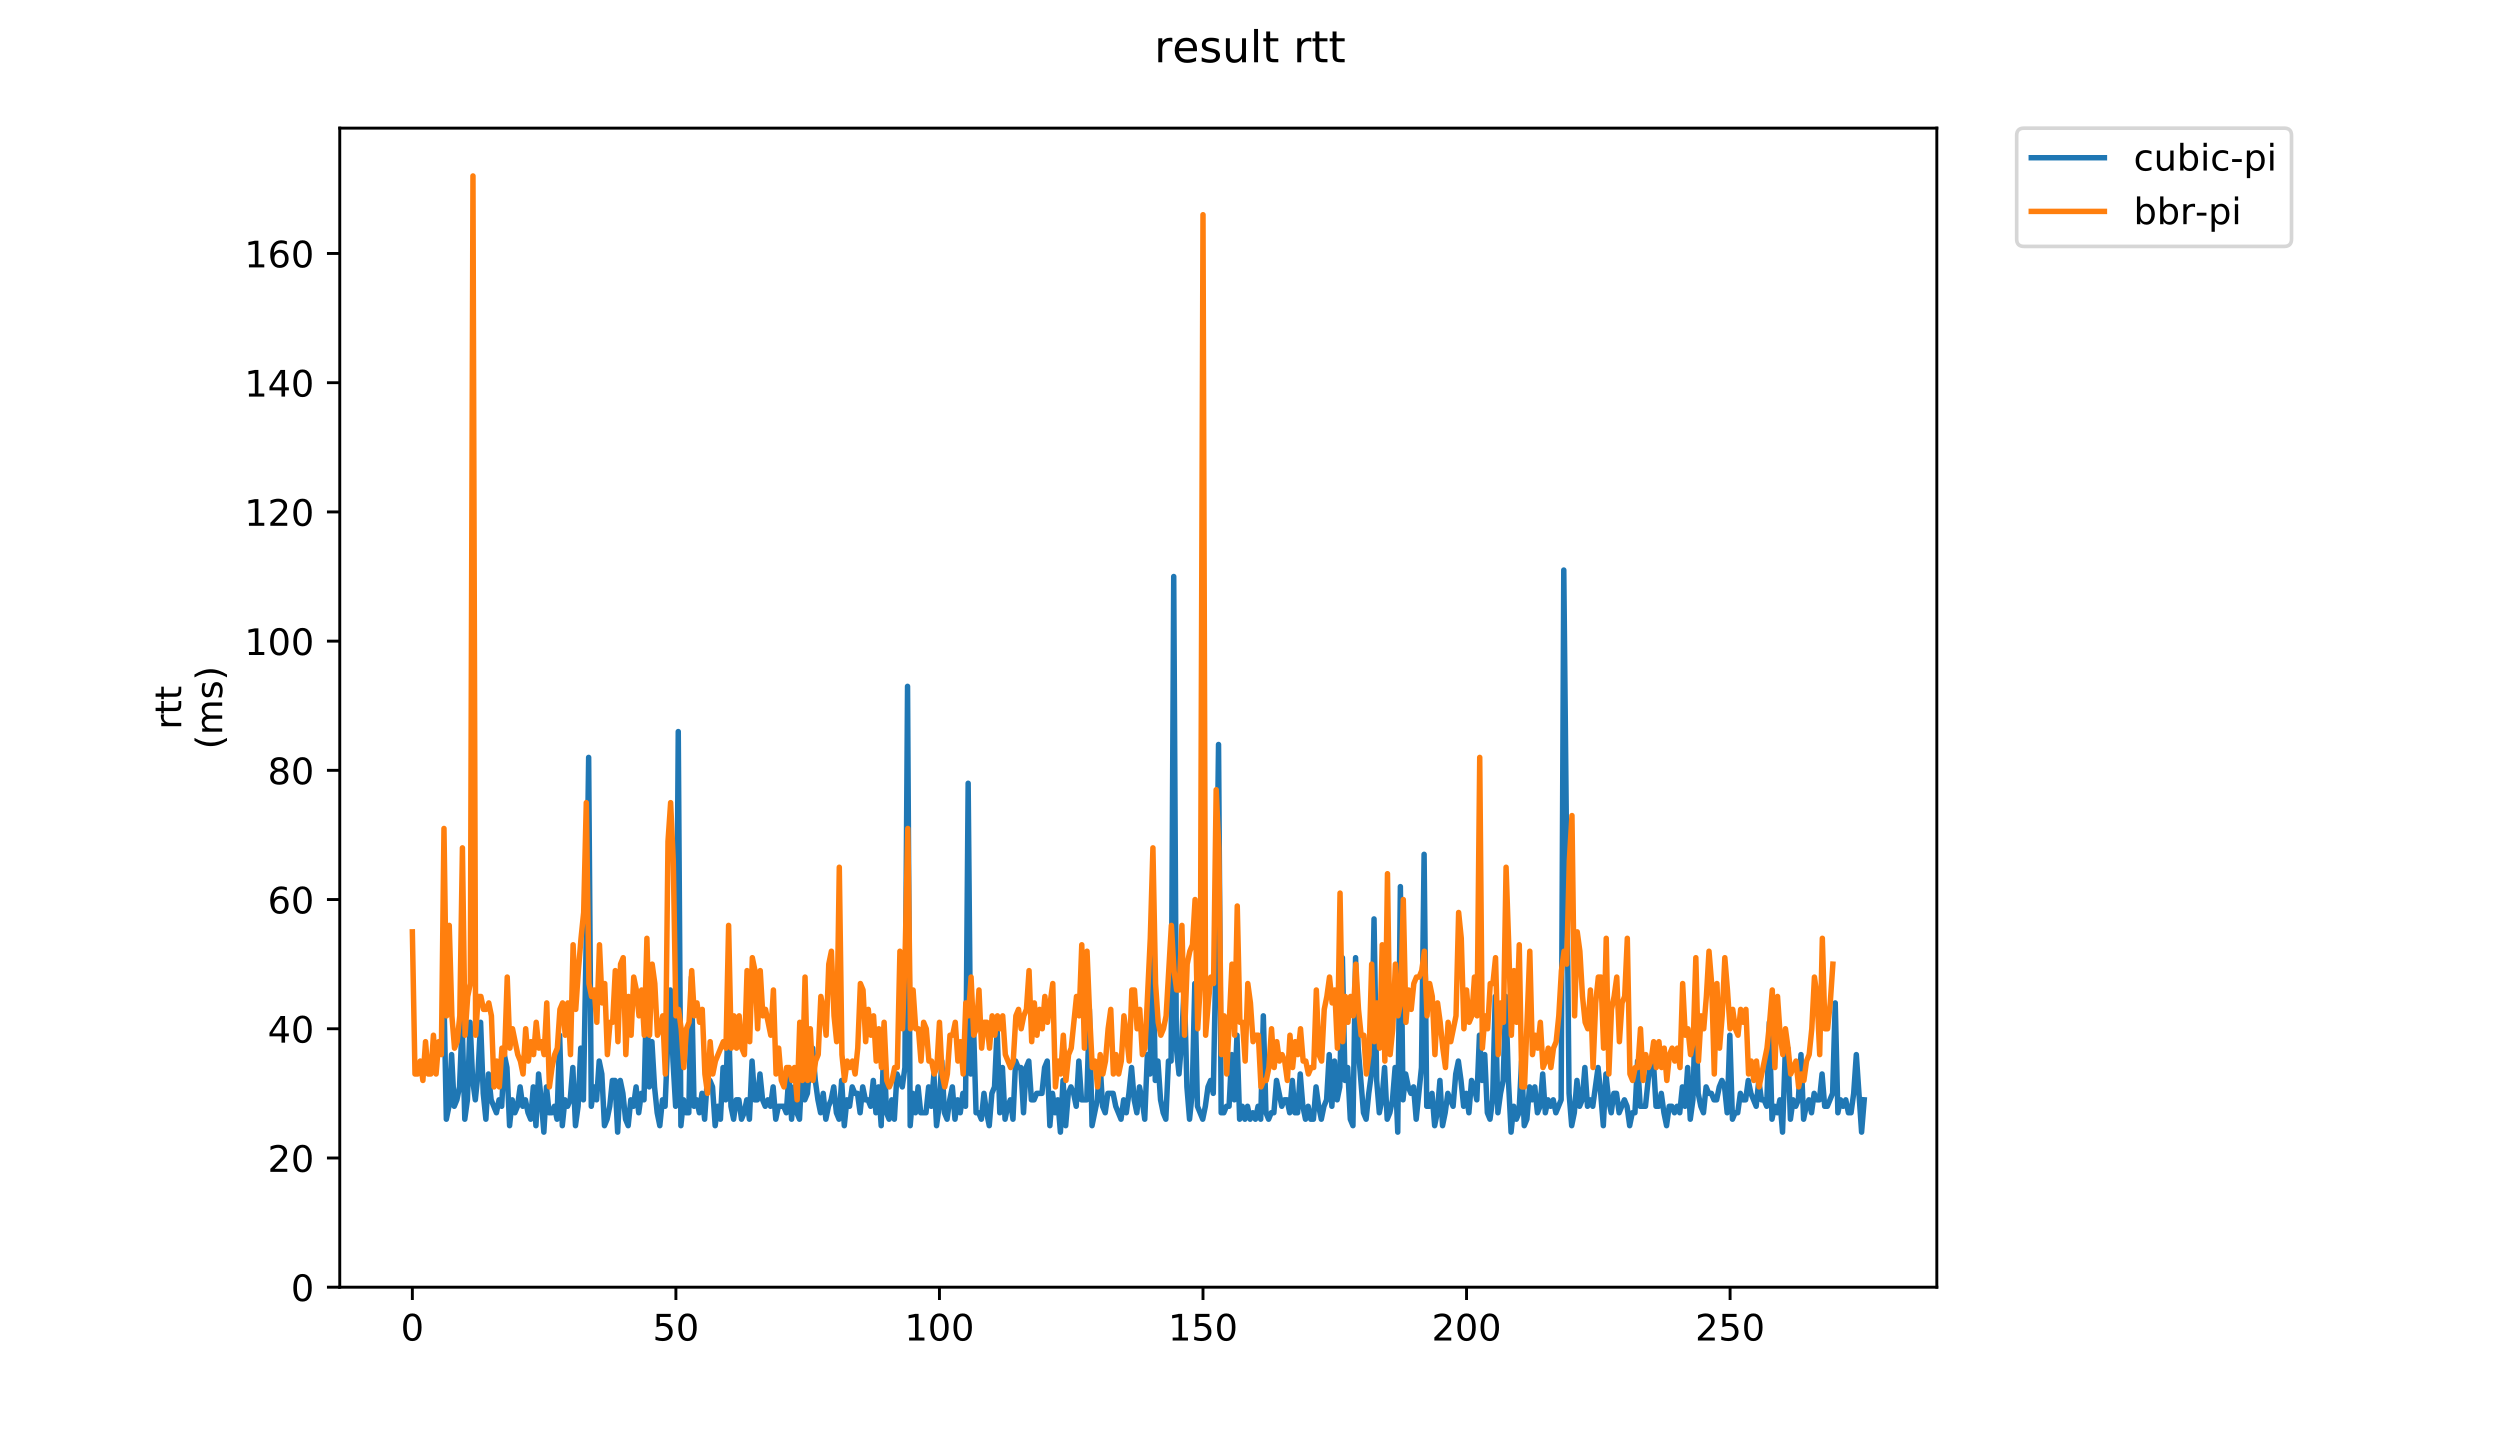 <?xml version="1.0" encoding="utf-8" standalone="no"?>
<!DOCTYPE svg PUBLIC "-//W3C//DTD SVG 1.1//EN"
  "http://www.w3.org/Graphics/SVG/1.1/DTD/svg11.dtd">
<!-- Created with matplotlib (https://matplotlib.org/) -->
<svg height="396pt" version="1.1" viewBox="0 0 684 396" width="684pt" xmlns="http://www.w3.org/2000/svg" xmlns:xlink="http://www.w3.org/1999/xlink">
 <defs>
  <style type="text/css">
*{stroke-linecap:butt;stroke-linejoin:round;}
  </style>
 </defs>
 <g id="figure_1">
  <g id="patch_1">
   <path d="M 0 396 
L 684 396 
L 684 0 
L 0 0 
z
" style="fill:#ffffff;"/>
  </g>
  <g id="axes_1">
   <g id="patch_2">
    <path d="M 92.957 352.174 
L 529.913 352.174 
L 529.913 35.062 
L 92.957 35.062 
z
" style="fill:#ffffff;"/>
   </g>
   <g id="matplotlib.axis_1">
    <g id="xtick_1">
     <g id="line2d_1">
      <defs>
       <path d="M 0 0 
L 0 3.5 
" id="m1d6e8ee221" style="stroke:#000000;stroke-width:0.8;"/>
      </defs>
      <g>
       <use style="stroke:#000000;stroke-width:0.8;" x="112.819" xlink:href="#m1d6e8ee221" y="352.174"/>
      </g>
     </g>
     <g id="text_1">
      <!-- 0 -->
      <defs>
       <path d="M 31.781 66.406 
Q 24.172 66.406 20.328 58.906 
Q 16.5 51.422 16.5 36.375 
Q 16.5 21.391 20.328 13.891 
Q 24.172 6.391 31.781 6.391 
Q 39.453 6.391 43.281 13.891 
Q 47.125 21.391 47.125 36.375 
Q 47.125 51.422 43.281 58.906 
Q 39.453 66.406 31.781 66.406 
z
M 31.781 74.219 
Q 44.047 74.219 50.516 64.516 
Q 56.984 54.828 56.984 36.375 
Q 56.984 17.969 50.516 8.266 
Q 44.047 -1.422 31.781 -1.422 
Q 19.531 -1.422 13.062 8.266 
Q 6.594 17.969 6.594 36.375 
Q 6.594 54.828 13.062 64.516 
Q 19.531 74.219 31.781 74.219 
z
" id="DejaVuSans-48"/>
      </defs>
      <g transform="translate(109.638 366.773)scale(0.1 -0.1)">
       <use xlink:href="#DejaVuSans-48"/>
      </g>
     </g>
    </g>
    <g id="xtick_2">
     <g id="line2d_2">
      <g>
       <use style="stroke:#000000;stroke-width:0.8;" x="184.926" xlink:href="#m1d6e8ee221" y="352.174"/>
      </g>
     </g>
     <g id="text_2">
      <!-- 50 -->
      <defs>
       <path d="M 10.797 72.906 
L 49.516 72.906 
L 49.516 64.594 
L 19.828 64.594 
L 19.828 46.734 
Q 21.969 47.469 24.109 47.828 
Q 26.266 48.188 28.422 48.188 
Q 40.625 48.188 47.75 41.5 
Q 54.891 34.812 54.891 23.391 
Q 54.891 11.625 47.562 5.094 
Q 40.234 -1.422 26.906 -1.422 
Q 22.312 -1.422 17.547 -0.641 
Q 12.797 0.141 7.719 1.703 
L 7.719 11.625 
Q 12.109 9.234 16.797 8.062 
Q 21.484 6.891 26.703 6.891 
Q 35.156 6.891 40.078 11.328 
Q 45.016 15.766 45.016 23.391 
Q 45.016 31 40.078 35.438 
Q 35.156 39.891 26.703 39.891 
Q 22.75 39.891 18.812 39.016 
Q 14.891 38.141 10.797 36.281 
z
" id="DejaVuSans-53"/>
      </defs>
      <g transform="translate(178.563 366.773)scale(0.1 -0.1)">
       <use xlink:href="#DejaVuSans-53"/>
       <use x="63.623" xlink:href="#DejaVuSans-48"/>
      </g>
     </g>
    </g>
    <g id="xtick_3">
     <g id="line2d_3">
      <g>
       <use style="stroke:#000000;stroke-width:0.8;" x="257.033" xlink:href="#m1d6e8ee221" y="352.174"/>
      </g>
     </g>
     <g id="text_3">
      <!-- 100 -->
      <defs>
       <path d="M 12.406 8.297 
L 28.516 8.297 
L 28.516 63.922 
L 10.984 60.406 
L 10.984 69.391 
L 28.422 72.906 
L 38.281 72.906 
L 38.281 8.297 
L 54.391 8.297 
L 54.391 0 
L 12.406 0 
z
" id="DejaVuSans-49"/>
      </defs>
      <g transform="translate(247.489 366.773)scale(0.1 -0.1)">
       <use xlink:href="#DejaVuSans-49"/>
       <use x="63.623" xlink:href="#DejaVuSans-48"/>
       <use x="127.246" xlink:href="#DejaVuSans-48"/>
      </g>
     </g>
    </g>
    <g id="xtick_4">
     <g id="line2d_4">
      <g>
       <use style="stroke:#000000;stroke-width:0.8;" x="329.14" xlink:href="#m1d6e8ee221" y="352.174"/>
      </g>
     </g>
     <g id="text_4">
      <!-- 150 -->
      <g transform="translate(319.596 366.773)scale(0.1 -0.1)">
       <use xlink:href="#DejaVuSans-49"/>
       <use x="63.623" xlink:href="#DejaVuSans-53"/>
       <use x="127.246" xlink:href="#DejaVuSans-48"/>
      </g>
     </g>
    </g>
    <g id="xtick_5">
     <g id="line2d_5">
      <g>
       <use style="stroke:#000000;stroke-width:0.8;" x="401.246" xlink:href="#m1d6e8ee221" y="352.174"/>
      </g>
     </g>
     <g id="text_5">
      <!-- 200 -->
      <defs>
       <path d="M 19.188 8.297 
L 53.609 8.297 
L 53.609 0 
L 7.328 0 
L 7.328 8.297 
Q 12.938 14.109 22.625 23.891 
Q 32.328 33.688 34.812 36.531 
Q 39.547 41.844 41.422 45.531 
Q 43.312 49.219 43.312 52.781 
Q 43.312 58.594 39.234 62.25 
Q 35.156 65.922 28.609 65.922 
Q 23.969 65.922 18.812 64.312 
Q 13.672 62.703 7.812 59.422 
L 7.812 69.391 
Q 13.766 71.781 18.938 73 
Q 24.125 74.219 28.422 74.219 
Q 39.75 74.219 46.484 68.547 
Q 53.219 62.891 53.219 53.422 
Q 53.219 48.922 51.531 44.891 
Q 49.859 40.875 45.406 35.406 
Q 44.188 33.984 37.641 27.219 
Q 31.109 20.453 19.188 8.297 
z
" id="DejaVuSans-50"/>
      </defs>
      <g transform="translate(391.703 366.773)scale(0.1 -0.1)">
       <use xlink:href="#DejaVuSans-50"/>
       <use x="63.623" xlink:href="#DejaVuSans-48"/>
       <use x="127.246" xlink:href="#DejaVuSans-48"/>
      </g>
     </g>
    </g>
    <g id="xtick_6">
     <g id="line2d_6">
      <g>
       <use style="stroke:#000000;stroke-width:0.8;" x="473.353" xlink:href="#m1d6e8ee221" y="352.174"/>
      </g>
     </g>
     <g id="text_6">
      <!-- 250 -->
      <g transform="translate(463.81 366.773)scale(0.1 -0.1)">
       <use xlink:href="#DejaVuSans-50"/>
       <use x="63.623" xlink:href="#DejaVuSans-53"/>
       <use x="127.246" xlink:href="#DejaVuSans-48"/>
      </g>
     </g>
    </g>
   </g>
   <g id="matplotlib.axis_2">
    <g id="ytick_1">
     <g id="line2d_7">
      <defs>
       <path d="M 0 0 
L -3.5 0 
" id="mcbf53fcdee" style="stroke:#000000;stroke-width:0.8;"/>
      </defs>
      <g>
       <use style="stroke:#000000;stroke-width:0.8;" x="92.957" xlink:href="#mcbf53fcdee" y="352.174"/>
      </g>
     </g>
     <g id="text_7">
      <!-- 0 -->
      <g transform="translate(79.595 355.973)scale(0.1 -0.1)">
       <use xlink:href="#DejaVuSans-48"/>
      </g>
     </g>
    </g>
    <g id="ytick_2">
     <g id="line2d_8">
      <g>
       <use style="stroke:#000000;stroke-width:0.8;" x="92.957" xlink:href="#mcbf53fcdee" y="316.822"/>
      </g>
     </g>
     <g id="text_8">
      <!-- 20 -->
      <g transform="translate(73.233 320.621)scale(0.1 -0.1)">
       <use xlink:href="#DejaVuSans-50"/>
       <use x="63.623" xlink:href="#DejaVuSans-48"/>
      </g>
     </g>
    </g>
    <g id="ytick_3">
     <g id="line2d_9">
      <g>
       <use style="stroke:#000000;stroke-width:0.8;" x="92.957" xlink:href="#mcbf53fcdee" y="281.469"/>
      </g>
     </g>
     <g id="text_9">
      <!-- 40 -->
      <defs>
       <path d="M 37.797 64.312 
L 12.891 25.391 
L 37.797 25.391 
z
M 35.203 72.906 
L 47.609 72.906 
L 47.609 25.391 
L 58.016 25.391 
L 58.016 17.188 
L 47.609 17.188 
L 47.609 0 
L 37.797 0 
L 37.797 17.188 
L 4.891 17.188 
L 4.891 26.703 
z
" id="DejaVuSans-52"/>
      </defs>
      <g transform="translate(73.233 285.268)scale(0.1 -0.1)">
       <use xlink:href="#DejaVuSans-52"/>
       <use x="63.623" xlink:href="#DejaVuSans-48"/>
      </g>
     </g>
    </g>
    <g id="ytick_4">
     <g id="line2d_10">
      <g>
       <use style="stroke:#000000;stroke-width:0.8;" x="92.957" xlink:href="#mcbf53fcdee" y="246.117"/>
      </g>
     </g>
     <g id="text_10">
      <!-- 60 -->
      <defs>
       <path d="M 33.016 40.375 
Q 26.375 40.375 22.484 35.828 
Q 18.609 31.297 18.609 23.391 
Q 18.609 15.531 22.484 10.953 
Q 26.375 6.391 33.016 6.391 
Q 39.656 6.391 43.531 10.953 
Q 47.406 15.531 47.406 23.391 
Q 47.406 31.297 43.531 35.828 
Q 39.656 40.375 33.016 40.375 
z
M 52.594 71.297 
L 52.594 62.312 
Q 48.875 64.062 45.094 64.984 
Q 41.312 65.922 37.594 65.922 
Q 27.828 65.922 22.672 59.328 
Q 17.531 52.734 16.797 39.406 
Q 19.672 43.656 24.016 45.922 
Q 28.375 48.188 33.594 48.188 
Q 44.578 48.188 50.953 41.516 
Q 57.328 34.859 57.328 23.391 
Q 57.328 12.156 50.688 5.359 
Q 44.047 -1.422 33.016 -1.422 
Q 20.359 -1.422 13.672 8.266 
Q 6.984 17.969 6.984 36.375 
Q 6.984 53.656 15.188 63.938 
Q 23.391 74.219 37.203 74.219 
Q 40.922 74.219 44.703 73.484 
Q 48.484 72.75 52.594 71.297 
z
" id="DejaVuSans-54"/>
      </defs>
      <g transform="translate(73.233 249.916)scale(0.1 -0.1)">
       <use xlink:href="#DejaVuSans-54"/>
       <use x="63.623" xlink:href="#DejaVuSans-48"/>
      </g>
     </g>
    </g>
    <g id="ytick_5">
     <g id="line2d_11">
      <g>
       <use style="stroke:#000000;stroke-width:0.8;" x="92.957" xlink:href="#mcbf53fcdee" y="210.764"/>
      </g>
     </g>
     <g id="text_11">
      <!-- 80 -->
      <defs>
       <path d="M 31.781 34.625 
Q 24.75 34.625 20.719 30.859 
Q 16.703 27.094 16.703 20.516 
Q 16.703 13.922 20.719 10.156 
Q 24.75 6.391 31.781 6.391 
Q 38.812 6.391 42.859 10.172 
Q 46.922 13.969 46.922 20.516 
Q 46.922 27.094 42.891 30.859 
Q 38.875 34.625 31.781 34.625 
z
M 21.922 38.812 
Q 15.578 40.375 12.031 44.719 
Q 8.5 49.078 8.5 55.328 
Q 8.5 64.062 14.719 69.141 
Q 20.953 74.219 31.781 74.219 
Q 42.672 74.219 48.875 69.141 
Q 55.078 64.062 55.078 55.328 
Q 55.078 49.078 51.531 44.719 
Q 48 40.375 41.703 38.812 
Q 48.828 37.156 52.797 32.312 
Q 56.781 27.484 56.781 20.516 
Q 56.781 9.906 50.312 4.234 
Q 43.844 -1.422 31.781 -1.422 
Q 19.734 -1.422 13.25 4.234 
Q 6.781 9.906 6.781 20.516 
Q 6.781 27.484 10.781 32.312 
Q 14.797 37.156 21.922 38.812 
z
M 18.312 54.391 
Q 18.312 48.734 21.844 45.562 
Q 25.391 42.391 31.781 42.391 
Q 38.141 42.391 41.719 45.562 
Q 45.312 48.734 45.312 54.391 
Q 45.312 60.062 41.719 63.234 
Q 38.141 66.406 31.781 66.406 
Q 25.391 66.406 21.844 63.234 
Q 18.312 60.062 18.312 54.391 
z
" id="DejaVuSans-56"/>
      </defs>
      <g transform="translate(73.233 214.564)scale(0.1 -0.1)">
       <use xlink:href="#DejaVuSans-56"/>
       <use x="63.623" xlink:href="#DejaVuSans-48"/>
      </g>
     </g>
    </g>
    <g id="ytick_6">
     <g id="line2d_12">
      <g>
       <use style="stroke:#000000;stroke-width:0.8;" x="92.957" xlink:href="#mcbf53fcdee" y="175.412"/>
      </g>
     </g>
     <g id="text_12">
      <!-- 100 -->
      <g transform="translate(66.87 179.211)scale(0.1 -0.1)">
       <use xlink:href="#DejaVuSans-49"/>
       <use x="63.623" xlink:href="#DejaVuSans-48"/>
       <use x="127.246" xlink:href="#DejaVuSans-48"/>
      </g>
     </g>
    </g>
    <g id="ytick_7">
     <g id="line2d_13">
      <g>
       <use style="stroke:#000000;stroke-width:0.8;" x="92.957" xlink:href="#mcbf53fcdee" y="140.059"/>
      </g>
     </g>
     <g id="text_13">
      <!-- 120 -->
      <g transform="translate(66.87 143.859)scale(0.1 -0.1)">
       <use xlink:href="#DejaVuSans-49"/>
       <use x="63.623" xlink:href="#DejaVuSans-50"/>
       <use x="127.246" xlink:href="#DejaVuSans-48"/>
      </g>
     </g>
    </g>
    <g id="ytick_8">
     <g id="line2d_14">
      <g>
       <use style="stroke:#000000;stroke-width:0.8;" x="92.957" xlink:href="#mcbf53fcdee" y="104.707"/>
      </g>
     </g>
     <g id="text_14">
      <!-- 140 -->
      <g transform="translate(66.87 108.506)scale(0.1 -0.1)">
       <use xlink:href="#DejaVuSans-49"/>
       <use x="63.623" xlink:href="#DejaVuSans-52"/>
       <use x="127.246" xlink:href="#DejaVuSans-48"/>
      </g>
     </g>
    </g>
    <g id="ytick_9">
     <g id="line2d_15">
      <g>
       <use style="stroke:#000000;stroke-width:0.8;" x="92.957" xlink:href="#mcbf53fcdee" y="69.354"/>
      </g>
     </g>
     <g id="text_15">
      <!-- 160 -->
      <g transform="translate(66.87 73.154)scale(0.1 -0.1)">
       <use xlink:href="#DejaVuSans-49"/>
       <use x="63.623" xlink:href="#DejaVuSans-54"/>
       <use x="127.246" xlink:href="#DejaVuSans-48"/>
      </g>
     </g>
    </g>
    <g id="text_16">
     <!-- rtt -->
     <defs>
      <path d="M 41.109 46.297 
Q 39.594 47.172 37.812 47.578 
Q 36.031 48 33.891 48 
Q 26.266 48 22.188 43.047 
Q 18.109 38.094 18.109 28.812 
L 18.109 0 
L 9.078 0 
L 9.078 54.688 
L 18.109 54.688 
L 18.109 46.188 
Q 20.953 51.172 25.484 53.578 
Q 30.031 56 36.531 56 
Q 37.453 56 38.578 55.875 
Q 39.703 55.766 41.062 55.516 
z
" id="DejaVuSans-114"/>
      <path d="M 18.312 70.219 
L 18.312 54.688 
L 36.812 54.688 
L 36.812 47.703 
L 18.312 47.703 
L 18.312 18.016 
Q 18.312 11.328 20.141 9.422 
Q 21.969 7.516 27.594 7.516 
L 36.812 7.516 
L 36.812 0 
L 27.594 0 
Q 17.188 0 13.234 3.875 
Q 9.281 7.766 9.281 18.016 
L 9.281 47.703 
L 2.688 47.703 
L 2.688 54.688 
L 9.281 54.688 
L 9.281 70.219 
z
" id="DejaVuSans-116"/>
     </defs>
     <g transform="translate(49.593 199.594)rotate(-90)scale(0.1 -0.1)">
      <use xlink:href="#DejaVuSans-114"/>
      <use x="41.113" xlink:href="#DejaVuSans-116"/>
      <use x="80.322" xlink:href="#DejaVuSans-116"/>
     </g>
     <!-- (ms) -->
     <defs>
      <path d="M 31 75.875 
Q 24.469 64.656 21.281 53.656 
Q 18.109 42.672 18.109 31.391 
Q 18.109 20.125 21.312 9.062 
Q 24.516 -2 31 -13.188 
L 23.188 -13.188 
Q 15.875 -1.703 12.234 9.375 
Q 8.594 20.453 8.594 31.391 
Q 8.594 42.281 12.203 53.312 
Q 15.828 64.359 23.188 75.875 
z
" id="DejaVuSans-40"/>
      <path d="M 52 44.188 
Q 55.375 50.25 60.062 53.125 
Q 64.75 56 71.094 56 
Q 79.641 56 84.281 50.016 
Q 88.922 44.047 88.922 33.016 
L 88.922 0 
L 79.891 0 
L 79.891 32.719 
Q 79.891 40.578 77.094 44.375 
Q 74.312 48.188 68.609 48.188 
Q 61.625 48.188 57.562 43.547 
Q 53.516 38.922 53.516 30.906 
L 53.516 0 
L 44.484 0 
L 44.484 32.719 
Q 44.484 40.625 41.703 44.406 
Q 38.922 48.188 33.109 48.188 
Q 26.219 48.188 22.156 43.531 
Q 18.109 38.875 18.109 30.906 
L 18.109 0 
L 9.078 0 
L 9.078 54.688 
L 18.109 54.688 
L 18.109 46.188 
Q 21.188 51.219 25.484 53.609 
Q 29.781 56 35.688 56 
Q 41.656 56 45.828 52.969 
Q 50 49.953 52 44.188 
z
" id="DejaVuSans-109"/>
      <path d="M 44.281 53.078 
L 44.281 44.578 
Q 40.484 46.531 36.375 47.5 
Q 32.281 48.484 27.875 48.484 
Q 21.188 48.484 17.844 46.438 
Q 14.5 44.391 14.5 40.281 
Q 14.5 37.156 16.891 35.375 
Q 19.281 33.594 26.516 31.984 
L 29.594 31.297 
Q 39.156 29.25 43.188 25.516 
Q 47.219 21.781 47.219 15.094 
Q 47.219 7.469 41.188 3.016 
Q 35.156 -1.422 24.609 -1.422 
Q 20.219 -1.422 15.453 -0.562 
Q 10.688 0.297 5.422 2 
L 5.422 11.281 
Q 10.406 8.688 15.234 7.391 
Q 20.062 6.109 24.812 6.109 
Q 31.156 6.109 34.562 8.281 
Q 37.984 10.453 37.984 14.406 
Q 37.984 18.062 35.516 20.016 
Q 33.062 21.969 24.703 23.781 
L 21.578 24.516 
Q 13.234 26.266 9.516 29.906 
Q 5.812 33.547 5.812 39.891 
Q 5.812 47.609 11.281 51.797 
Q 16.75 56 26.812 56 
Q 31.781 56 36.172 55.266 
Q 40.578 54.547 44.281 53.078 
z
" id="DejaVuSans-115"/>
      <path d="M 8.016 75.875 
L 15.828 75.875 
Q 23.141 64.359 26.781 53.312 
Q 30.422 42.281 30.422 31.391 
Q 30.422 20.453 26.781 9.375 
Q 23.141 -1.703 15.828 -13.188 
L 8.016 -13.188 
Q 14.5 -2 17.703 9.062 
Q 20.906 20.125 20.906 31.391 
Q 20.906 42.672 17.703 53.656 
Q 14.5 64.656 8.016 75.875 
z
" id="DejaVuSans-41"/>
     </defs>
     <g transform="translate(60.79 204.995)rotate(-90)scale(0.1 -0.1)">
      <use xlink:href="#DejaVuSans-40"/>
      <use x="39.014" xlink:href="#DejaVuSans-109"/>
      <use x="136.426" xlink:href="#DejaVuSans-115"/>
      <use x="188.525" xlink:href="#DejaVuSans-41"/>
     </g>
    </g>
   </g>
   <g id="line2d_16">
    <path clip-path="url(#p58755658d3)" d="M 121.395 269.096 
L 122.117 306.216 
L 122.838 302.681 
L 123.559 288.54 
L 124.28 302.681 
L 125.001 300.913 
L 125.722 297.378 
L 126.443 279.702 
L 127.164 306.216 
L 127.885 300.913 
L 128.606 279.702 
L 129.327 295.61 
L 130.048 300.913 
L 130.769 293.843 
L 131.49 279.702 
L 132.212 299.145 
L 132.933 306.216 
L 133.654 293.843 
L 134.375 300.913 
L 135.817 304.448 
L 136.538 300.913 
L 137.259 302.681 
L 137.98 288.54 
L 138.701 292.075 
L 139.422 307.984 
L 140.143 300.913 
L 140.864 304.448 
L 141.585 302.681 
L 142.306 297.378 
L 143.028 302.681 
L 143.749 300.913 
L 144.47 304.448 
L 145.191 306.216 
L 145.912 297.378 
L 146.633 307.984 
L 147.354 293.843 
L 148.075 300.913 
L 148.796 309.751 
L 149.517 297.378 
L 150.238 304.448 
L 150.959 304.448 
L 151.68 302.681 
L 152.401 306.216 
L 153.123 283.237 
L 153.844 307.984 
L 154.565 300.913 
L 155.286 302.681 
L 156.007 300.913 
L 156.728 292.075 
L 157.449 307.984 
L 158.17 302.681 
L 158.891 286.772 
L 159.612 300.913 
L 160.333 260.258 
L 161.054 207.229 
L 161.775 302.681 
L 162.496 297.378 
L 163.217 300.913 
L 163.939 290.307 
L 164.66 293.843 
L 165.381 307.984 
L 166.102 306.216 
L 166.823 302.681 
L 167.544 295.61 
L 168.265 295.61 
L 168.986 309.751 
L 169.707 295.61 
L 170.428 299.145 
L 171.149 306.216 
L 171.87 307.984 
L 172.591 300.913 
L 173.312 302.681 
L 174.033 297.378 
L 174.755 304.448 
L 175.476 299.145 
L 176.197 300.913 
L 176.918 270.863 
L 177.639 297.378 
L 178.36 285.004 
L 179.081 297.378 
L 179.802 304.448 
L 180.523 307.984 
L 181.244 300.913 
L 181.965 302.681 
L 182.686 285.004 
L 183.407 270.863 
L 184.128 290.307 
L 184.85 302.681 
L 185.571 200.159 
L 186.292 307.984 
L 187.013 300.913 
L 187.734 304.448 
L 188.455 304.448 
L 189.176 267.328 
L 189.897 302.681 
L 190.618 300.913 
L 191.339 304.448 
L 192.06 299.145 
L 192.781 306.216 
L 193.502 295.61 
L 194.223 295.61 
L 194.944 297.378 
L 195.666 307.984 
L 196.387 302.681 
L 197.108 306.216 
L 197.829 292.075 
L 198.55 300.913 
L 199.271 276.166 
L 199.992 302.681 
L 200.713 306.216 
L 201.434 300.913 
L 202.155 300.913 
L 202.876 306.216 
L 203.597 304.448 
L 204.318 300.913 
L 205.039 306.216 
L 205.761 290.307 
L 206.482 300.913 
L 207.203 300.913 
L 207.924 293.843 
L 208.645 300.913 
L 209.366 302.681 
L 210.087 300.913 
L 210.808 302.681 
L 211.529 297.378 
L 212.25 306.216 
L 212.971 302.681 
L 214.413 302.681 
L 215.134 304.448 
L 215.855 293.843 
L 216.577 306.216 
L 217.298 297.378 
L 218.019 304.448 
L 218.74 306.216 
L 219.461 292.075 
L 220.182 300.913 
L 220.903 299.145 
L 221.624 290.307 
L 222.345 286.772 
L 223.066 295.61 
L 223.787 300.913 
L 224.508 304.448 
L 225.229 299.145 
L 225.95 306.216 
L 226.671 302.681 
L 227.393 300.913 
L 228.114 297.378 
L 228.835 304.448 
L 229.556 306.216 
L 230.277 295.61 
L 230.998 307.984 
L 231.719 300.913 
L 232.44 302.681 
L 233.161 297.378 
L 233.882 299.145 
L 234.603 299.145 
L 235.324 304.448 
L 236.045 297.378 
L 236.766 300.913 
L 237.488 300.913 
L 238.209 302.681 
L 238.93 295.61 
L 239.651 304.448 
L 240.372 297.378 
L 241.093 307.984 
L 241.814 285.004 
L 242.535 304.448 
L 243.256 306.216 
L 243.977 300.913 
L 244.698 306.216 
L 245.419 293.843 
L 246.861 297.378 
L 247.582 292.075 
L 248.304 187.785 
L 249.025 307.984 
L 249.746 299.145 
L 250.467 304.448 
L 251.188 297.378 
L 251.909 304.448 
L 253.351 304.448 
L 254.072 297.378 
L 254.793 302.681 
L 255.514 293.843 
L 256.235 307.984 
L 256.956 302.681 
L 257.677 290.307 
L 258.398 304.448 
L 259.12 306.216 
L 259.841 300.913 
L 260.562 297.378 
L 261.283 306.216 
L 262.004 300.913 
L 262.725 304.448 
L 263.446 299.145 
L 264.167 302.681 
L 264.888 214.3 
L 265.609 293.843 
L 266.33 279.702 
L 267.051 304.448 
L 267.772 304.448 
L 268.493 306.216 
L 269.215 299.145 
L 269.936 304.448 
L 270.657 307.984 
L 271.378 299.145 
L 272.099 297.378 
L 272.82 281.469 
L 273.541 304.448 
L 274.262 292.075 
L 274.983 306.216 
L 275.704 302.681 
L 276.425 300.913 
L 277.146 306.216 
L 277.867 290.307 
L 278.588 292.075 
L 279.309 292.075 
L 280.031 304.448 
L 280.752 292.075 
L 281.473 290.307 
L 282.194 300.913 
L 282.915 300.913 
L 283.636 299.145 
L 285.078 299.145 
L 285.799 292.075 
L 286.52 290.307 
L 287.241 307.984 
L 287.962 299.145 
L 288.683 304.448 
L 289.404 300.913 
L 290.126 309.751 
L 290.847 295.61 
L 291.568 307.984 
L 292.289 299.145 
L 293.01 297.378 
L 293.731 299.145 
L 294.452 302.681 
L 295.173 290.307 
L 295.894 300.913 
L 297.336 300.913 
L 298.057 276.166 
L 298.778 307.984 
L 300.22 300.913 
L 300.942 290.307 
L 301.663 302.681 
L 302.384 304.448 
L 303.105 299.145 
L 304.547 299.145 
L 305.268 302.681 
L 306.71 306.216 
L 307.431 300.913 
L 308.152 304.448 
L 308.873 299.145 
L 309.594 292.075 
L 310.315 300.913 
L 311.036 304.448 
L 311.758 297.378 
L 312.479 300.913 
L 313.2 306.216 
L 313.921 288.54 
L 314.642 293.843 
L 315.363 253.187 
L 316.084 295.61 
L 316.805 290.307 
L 317.526 300.913 
L 318.247 304.448 
L 318.968 306.216 
L 319.689 290.307 
L 320.41 290.307 
L 321.131 157.736 
L 321.853 286.772 
L 322.574 293.843 
L 323.295 285.004 
L 324.016 269.096 
L 324.737 297.378 
L 325.458 306.216 
L 326.179 299.145 
L 326.9 269.096 
L 327.621 302.681 
L 329.063 306.216 
L 329.784 302.681 
L 330.505 297.378 
L 331.226 295.61 
L 331.947 299.145 
L 332.669 262.025 
L 333.39 203.694 
L 334.111 304.448 
L 334.832 304.448 
L 335.553 302.681 
L 336.274 302.681 
L 336.995 288.54 
L 337.716 300.913 
L 338.437 283.237 
L 339.158 306.216 
L 339.879 302.681 
L 340.6 306.216 
L 341.321 302.681 
L 342.042 306.216 
L 342.763 304.448 
L 343.485 306.216 
L 344.206 302.681 
L 344.927 306.216 
L 345.648 277.934 
L 346.369 304.448 
L 347.09 306.216 
L 347.811 304.448 
L 348.532 304.448 
L 349.253 295.61 
L 350.695 302.681 
L 351.416 300.913 
L 352.137 300.913 
L 352.858 304.448 
L 353.58 295.61 
L 354.301 304.448 
L 355.022 304.448 
L 355.743 293.843 
L 356.464 302.681 
L 357.185 306.216 
L 357.906 302.681 
L 358.627 306.216 
L 359.348 306.216 
L 360.069 297.378 
L 360.79 302.681 
L 361.511 306.216 
L 362.232 302.681 
L 362.953 300.913 
L 363.674 288.54 
L 364.396 302.681 
L 365.117 290.307 
L 365.838 300.913 
L 366.559 297.378 
L 367.28 262.025 
L 368.001 295.61 
L 368.722 292.075 
L 369.443 306.216 
L 370.164 307.984 
L 370.885 262.025 
L 371.606 286.772 
L 373.048 304.448 
L 373.769 306.216 
L 374.491 299.145 
L 375.212 293.843 
L 375.933 251.42 
L 376.654 295.61 
L 377.375 304.448 
L 378.096 300.913 
L 378.817 292.075 
L 379.538 306.216 
L 380.259 304.448 
L 380.98 300.913 
L 381.701 292.075 
L 382.422 309.751 
L 383.143 242.582 
L 383.864 300.913 
L 384.585 293.843 
L 385.307 297.378 
L 386.028 299.145 
L 386.749 297.378 
L 387.47 306.216 
L 388.912 292.075 
L 389.633 233.743 
L 390.354 302.681 
L 391.075 302.681 
L 391.796 299.145 
L 392.517 307.984 
L 393.238 304.448 
L 393.959 295.61 
L 394.68 307.984 
L 395.401 304.448 
L 396.123 299.145 
L 397.565 302.681 
L 398.286 293.843 
L 399.007 290.307 
L 399.728 295.61 
L 400.449 302.681 
L 401.17 299.145 
L 401.891 304.448 
L 402.612 295.61 
L 403.333 297.378 
L 404.054 300.913 
L 404.775 283.237 
L 405.496 295.61 
L 406.218 288.54 
L 406.939 304.448 
L 407.66 306.216 
L 408.381 300.913 
L 409.102 272.631 
L 409.823 304.448 
L 410.544 299.145 
L 411.265 295.61 
L 411.986 272.631 
L 412.707 295.61 
L 413.428 309.751 
L 414.149 302.681 
L 414.87 306.216 
L 415.591 304.448 
L 416.312 290.307 
L 417.034 307.984 
L 417.755 306.216 
L 418.476 297.378 
L 419.197 300.913 
L 419.918 297.378 
L 420.639 304.448 
L 421.36 302.681 
L 422.081 293.843 
L 422.802 304.448 
L 423.523 300.913 
L 424.244 302.681 
L 424.965 300.913 
L 425.686 304.448 
L 427.128 300.913 
L 427.85 155.968 
L 429.292 299.145 
L 430.013 307.984 
L 430.734 304.448 
L 431.455 295.61 
L 432.176 302.681 
L 432.897 300.913 
L 433.618 292.075 
L 434.339 302.681 
L 435.06 300.913 
L 435.781 302.681 
L 437.223 292.075 
L 437.945 299.145 
L 438.666 307.984 
L 439.387 293.843 
L 440.108 300.913 
L 440.829 304.448 
L 441.55 299.145 
L 442.271 299.145 
L 442.992 304.448 
L 444.434 300.913 
L 445.155 302.681 
L 445.876 307.984 
L 446.597 304.448 
L 447.318 304.448 
L 448.039 290.307 
L 448.761 302.681 
L 450.203 302.681 
L 450.924 295.61 
L 451.645 290.307 
L 452.366 290.307 
L 453.087 302.681 
L 453.808 302.681 
L 454.529 299.145 
L 455.25 304.448 
L 455.971 307.984 
L 456.692 302.681 
L 457.413 302.681 
L 458.134 304.448 
L 458.856 302.681 
L 459.577 304.448 
L 460.298 297.378 
L 461.019 302.681 
L 461.74 292.075 
L 462.461 306.216 
L 463.182 300.913 
L 463.903 274.399 
L 464.624 299.145 
L 465.345 302.681 
L 466.066 304.448 
L 466.787 297.378 
L 467.508 299.145 
L 468.229 299.145 
L 468.95 300.913 
L 469.672 300.913 
L 470.393 297.378 
L 471.114 295.61 
L 471.835 297.378 
L 472.556 304.448 
L 473.277 283.237 
L 473.998 306.216 
L 474.719 304.448 
L 475.44 304.448 
L 476.161 299.145 
L 476.882 300.913 
L 477.603 300.913 
L 478.324 295.61 
L 479.045 299.145 
L 480.488 302.681 
L 481.209 295.61 
L 481.93 300.913 
L 482.651 300.913 
L 483.372 302.681 
L 484.093 279.702 
L 484.814 306.216 
L 485.535 302.681 
L 486.256 304.448 
L 486.977 300.913 
L 487.698 309.751 
L 488.419 288.54 
L 489.14 286.772 
L 489.861 306.216 
L 490.583 300.913 
L 491.304 302.681 
L 492.025 300.913 
L 492.746 288.54 
L 493.467 306.216 
L 494.188 302.681 
L 494.909 300.913 
L 495.63 304.448 
L 496.351 299.145 
L 497.072 300.913 
L 497.793 300.913 
L 498.514 293.843 
L 499.235 302.681 
L 499.956 302.681 
L 501.399 299.145 
L 502.12 274.399 
L 502.841 304.448 
L 503.562 300.913 
L 504.283 302.681 
L 505.004 300.913 
L 505.725 304.448 
L 506.446 304.448 
L 507.167 299.145 
L 507.888 288.54 
L 509.33 309.751 
L 510.051 300.913 
L 510.051 300.913 
" style="fill:none;stroke:#1f77b4;stroke-linecap:square;stroke-width:1.5;"/>
   </g>
   <g id="line2d_17">
    <path clip-path="url(#p58755658d3)" d="M 112.819 254.955 
L 113.54 293.843 
L 114.261 293.843 
L 114.982 290.307 
L 115.703 295.61 
L 116.424 285.004 
L 117.146 293.843 
L 117.867 293.843 
L 118.588 283.237 
L 119.309 293.843 
L 120.03 285.004 
L 120.751 288.54 
L 121.472 226.673 
L 122.193 277.934 
L 122.914 253.187 
L 123.635 277.934 
L 124.356 286.772 
L 125.077 285.004 
L 125.798 277.934 
L 126.519 231.976 
L 127.24 283.237 
L 127.962 272.631 
L 128.683 269.096 
L 129.404 48.143 
L 130.125 283.237 
L 130.846 272.631 
L 131.567 272.631 
L 132.288 276.166 
L 133.009 276.166 
L 133.73 274.399 
L 134.451 277.934 
L 135.172 297.378 
L 135.893 290.307 
L 136.614 297.378 
L 137.335 286.772 
L 138.057 288.54 
L 138.778 267.328 
L 139.499 286.772 
L 140.22 281.469 
L 141.662 288.54 
L 142.383 290.307 
L 143.104 293.843 
L 143.825 281.469 
L 144.546 290.307 
L 145.267 285.004 
L 145.988 288.54 
L 146.709 279.702 
L 147.43 286.772 
L 148.151 285.004 
L 148.873 288.54 
L 149.594 274.399 
L 150.315 297.378 
L 151.036 292.075 
L 151.757 288.54 
L 152.478 286.772 
L 153.199 276.166 
L 153.92 274.399 
L 154.641 283.237 
L 155.362 274.399 
L 156.083 288.54 
L 156.804 258.49 
L 157.525 276.166 
L 158.246 265.561 
L 158.967 256.722 
L 159.689 249.652 
L 160.41 219.602 
L 161.131 269.096 
L 161.852 272.631 
L 162.573 270.863 
L 163.294 279.702 
L 164.015 258.49 
L 164.736 274.399 
L 165.457 269.096 
L 166.178 288.54 
L 166.899 279.702 
L 167.62 279.702 
L 168.341 265.561 
L 169.062 285.004 
L 169.784 263.793 
L 170.505 262.025 
L 171.226 288.54 
L 171.947 272.631 
L 172.668 283.237 
L 173.389 267.328 
L 174.11 270.863 
L 174.831 277.934 
L 175.552 270.863 
L 176.273 283.237 
L 176.994 256.722 
L 177.715 283.237 
L 178.436 263.793 
L 179.157 269.096 
L 179.878 283.237 
L 180.6 281.469 
L 181.321 277.934 
L 182.042 293.843 
L 182.763 230.208 
L 183.484 219.602 
L 184.205 235.511 
L 184.926 277.934 
L 185.647 276.166 
L 186.368 281.469 
L 187.089 292.075 
L 187.81 281.469 
L 188.531 279.702 
L 189.252 265.561 
L 189.973 277.934 
L 190.694 274.399 
L 191.416 279.702 
L 192.137 276.166 
L 192.858 293.843 
L 193.579 299.145 
L 194.3 285.004 
L 195.021 293.843 
L 195.742 290.307 
L 197.905 285.004 
L 198.626 286.772 
L 199.347 253.187 
L 200.068 286.772 
L 200.789 277.934 
L 201.511 286.772 
L 202.232 277.934 
L 202.953 286.772 
L 203.674 288.54 
L 204.395 265.561 
L 205.116 285.004 
L 205.837 262.025 
L 206.558 265.561 
L 207.279 281.469 
L 208 265.561 
L 208.721 277.934 
L 209.442 276.166 
L 210.884 283.237 
L 211.605 270.863 
L 212.327 293.843 
L 213.048 286.772 
L 213.769 295.61 
L 214.49 297.378 
L 215.211 292.075 
L 215.932 292.075 
L 216.653 295.61 
L 217.374 292.075 
L 218.095 300.913 
L 218.816 279.702 
L 219.537 295.61 
L 220.258 267.328 
L 220.979 295.61 
L 221.7 281.469 
L 222.422 295.61 
L 223.143 290.307 
L 223.864 288.54 
L 224.585 272.631 
L 225.306 276.166 
L 226.027 283.237 
L 226.748 263.793 
L 227.469 260.258 
L 228.19 277.934 
L 228.911 285.004 
L 229.632 237.279 
L 230.353 288.54 
L 231.074 295.61 
L 231.795 290.307 
L 232.516 292.075 
L 233.238 290.307 
L 233.959 293.843 
L 234.68 286.772 
L 235.401 269.096 
L 236.122 270.863 
L 236.843 285.004 
L 237.564 276.166 
L 238.285 283.237 
L 239.006 277.934 
L 239.727 290.307 
L 240.448 281.469 
L 241.169 292.075 
L 241.89 279.702 
L 242.611 295.61 
L 243.332 297.378 
L 244.054 295.61 
L 244.775 292.075 
L 245.496 292.075 
L 246.217 260.258 
L 246.938 281.469 
L 247.659 260.258 
L 248.38 226.673 
L 249.101 281.469 
L 249.822 270.863 
L 250.543 281.469 
L 251.264 281.469 
L 251.985 290.307 
L 252.706 279.702 
L 253.427 281.469 
L 254.149 290.307 
L 254.87 290.307 
L 255.591 293.843 
L 256.312 292.075 
L 257.033 279.702 
L 257.754 293.843 
L 258.475 297.378 
L 259.196 293.843 
L 259.917 283.237 
L 260.638 283.237 
L 261.359 279.702 
L 262.08 290.307 
L 262.801 285.004 
L 263.522 293.843 
L 264.243 274.399 
L 264.965 277.934 
L 265.686 267.328 
L 266.407 283.237 
L 267.128 281.469 
L 267.849 270.863 
L 268.57 286.772 
L 269.291 279.702 
L 270.012 279.702 
L 270.733 286.772 
L 271.454 277.934 
L 272.175 283.237 
L 272.896 277.934 
L 273.617 281.469 
L 274.338 277.934 
L 275.059 288.54 
L 276.502 292.075 
L 277.223 290.307 
L 277.944 277.934 
L 278.665 276.166 
L 279.386 281.469 
L 280.107 277.934 
L 280.828 276.166 
L 281.549 265.561 
L 282.27 285.004 
L 282.991 274.399 
L 283.712 283.237 
L 284.433 276.166 
L 285.154 281.469 
L 285.876 272.631 
L 286.597 279.702 
L 288.039 269.096 
L 288.76 297.378 
L 289.481 290.307 
L 290.202 293.843 
L 290.923 283.237 
L 291.644 295.61 
L 292.365 288.54 
L 293.086 286.772 
L 294.528 272.631 
L 295.249 277.934 
L 295.97 258.49 
L 296.692 286.772 
L 297.413 260.258 
L 298.134 277.934 
L 298.855 292.075 
L 299.576 290.307 
L 300.297 297.378 
L 301.018 288.54 
L 301.739 293.843 
L 302.46 290.307 
L 303.181 281.469 
L 303.902 276.166 
L 304.623 293.843 
L 305.344 288.54 
L 306.065 293.843 
L 306.787 290.307 
L 307.508 277.934 
L 308.229 283.237 
L 308.95 290.307 
L 309.671 270.863 
L 310.392 270.863 
L 311.113 281.469 
L 311.834 276.166 
L 312.555 288.54 
L 313.276 286.772 
L 314.718 256.722 
L 315.439 231.976 
L 316.16 269.096 
L 316.881 279.702 
L 317.603 283.237 
L 318.324 281.469 
L 319.045 277.934 
L 320.487 253.187 
L 321.208 265.561 
L 321.929 270.863 
L 322.65 270.863 
L 323.371 253.187 
L 324.092 283.237 
L 324.813 263.793 
L 325.534 260.258 
L 326.255 258.49 
L 326.976 246.117 
L 327.697 281.469 
L 328.419 269.096 
L 329.14 58.749 
L 329.861 283.237 
L 330.582 274.399 
L 331.303 267.328 
L 332.024 269.096 
L 332.745 216.067 
L 333.466 231.976 
L 334.187 288.54 
L 334.908 277.934 
L 335.629 293.843 
L 337.071 263.793 
L 337.792 283.237 
L 338.514 247.884 
L 339.235 279.702 
L 339.956 279.702 
L 340.677 290.307 
L 341.398 269.096 
L 342.119 274.399 
L 342.84 285.004 
L 343.561 283.237 
L 344.282 283.237 
L 345.003 297.378 
L 345.724 295.61 
L 346.445 295.61 
L 347.166 292.075 
L 347.887 281.469 
L 348.608 292.075 
L 349.33 285.004 
L 350.051 290.307 
L 350.772 288.54 
L 351.493 290.307 
L 352.214 295.61 
L 352.935 283.237 
L 353.656 292.075 
L 354.377 285.004 
L 355.098 288.54 
L 355.819 281.469 
L 356.54 290.307 
L 357.261 290.307 
L 357.982 293.843 
L 358.703 292.075 
L 359.424 292.075 
L 360.146 270.863 
L 360.867 288.54 
L 361.588 290.307 
L 362.309 276.166 
L 363.03 272.631 
L 363.751 267.328 
L 364.472 274.399 
L 365.193 270.863 
L 365.914 286.772 
L 366.635 244.349 
L 367.356 285.004 
L 368.077 272.631 
L 368.798 279.702 
L 369.519 272.631 
L 370.241 277.934 
L 370.962 263.793 
L 371.683 276.166 
L 372.404 283.237 
L 373.125 283.237 
L 373.846 293.843 
L 374.567 288.54 
L 375.288 263.793 
L 376.009 285.004 
L 376.73 274.399 
L 377.451 286.772 
L 378.172 258.49 
L 378.893 290.307 
L 379.614 239.046 
L 380.335 288.54 
L 381.057 281.469 
L 381.778 263.793 
L 382.499 277.934 
L 383.22 274.399 
L 383.941 246.117 
L 384.662 279.702 
L 385.383 270.863 
L 386.104 276.166 
L 386.825 269.096 
L 387.546 267.328 
L 388.267 267.328 
L 388.988 265.561 
L 389.709 260.258 
L 390.43 277.934 
L 391.152 269.096 
L 391.873 272.631 
L 392.594 288.54 
L 393.315 274.399 
L 394.036 279.702 
L 394.757 286.772 
L 395.478 292.075 
L 396.199 279.702 
L 396.92 285.004 
L 398.362 277.934 
L 399.083 249.652 
L 399.804 256.722 
L 400.525 281.469 
L 401.246 270.863 
L 401.968 279.702 
L 402.689 277.934 
L 403.41 267.328 
L 404.131 277.934 
L 404.852 207.229 
L 405.573 286.772 
L 406.294 277.934 
L 407.015 281.469 
L 407.736 269.096 
L 408.457 269.096 
L 409.178 262.025 
L 409.899 288.54 
L 410.62 274.399 
L 411.341 279.702 
L 412.062 237.279 
L 412.784 258.49 
L 413.505 283.237 
L 414.226 265.561 
L 414.947 279.702 
L 415.668 258.49 
L 416.389 297.378 
L 417.11 297.378 
L 418.552 260.258 
L 419.273 288.54 
L 419.994 283.237 
L 420.715 286.772 
L 421.436 279.702 
L 422.157 292.075 
L 422.879 290.307 
L 423.6 286.772 
L 424.321 292.075 
L 425.042 286.772 
L 425.763 285.004 
L 426.484 277.934 
L 427.205 265.561 
L 427.926 260.258 
L 428.647 263.793 
L 429.368 235.511 
L 430.089 223.138 
L 430.81 277.934 
L 431.531 254.955 
L 432.252 260.258 
L 432.973 272.631 
L 433.695 279.702 
L 434.416 281.469 
L 435.137 270.863 
L 435.858 292.075 
L 436.579 274.399 
L 437.3 267.328 
L 438.021 267.328 
L 438.742 286.772 
L 439.463 256.722 
L 440.184 293.843 
L 440.905 276.166 
L 441.626 272.631 
L 442.347 267.328 
L 443.068 285.004 
L 443.789 274.399 
L 444.511 272.631 
L 445.232 256.722 
L 445.953 293.843 
L 446.674 295.61 
L 447.395 292.075 
L 448.116 292.075 
L 448.837 281.469 
L 449.558 295.61 
L 450.279 288.54 
L 451 292.075 
L 451.721 290.307 
L 452.442 285.004 
L 453.163 292.075 
L 453.884 285.004 
L 454.606 292.075 
L 455.327 286.772 
L 456.048 295.61 
L 456.769 288.54 
L 457.49 286.772 
L 458.211 290.307 
L 458.932 286.772 
L 459.653 292.075 
L 460.374 269.096 
L 461.095 283.237 
L 461.816 281.469 
L 462.537 288.54 
L 463.258 285.004 
L 463.979 262.025 
L 464.7 290.307 
L 465.422 277.934 
L 466.143 281.469 
L 466.864 272.631 
L 467.585 260.258 
L 468.306 269.096 
L 469.027 293.843 
L 469.748 269.096 
L 470.469 286.772 
L 471.19 277.934 
L 471.911 262.025 
L 472.632 270.863 
L 473.353 281.469 
L 474.074 276.166 
L 474.795 281.469 
L 475.517 283.237 
L 476.238 276.166 
L 476.959 279.702 
L 477.68 276.166 
L 478.401 293.843 
L 479.122 290.307 
L 479.843 295.61 
L 480.564 290.307 
L 481.285 297.378 
L 483.448 286.772 
L 484.169 279.702 
L 484.89 270.863 
L 485.611 292.075 
L 486.333 272.631 
L 487.054 283.237 
L 487.775 288.54 
L 488.496 281.469 
L 489.217 286.772 
L 489.938 293.843 
L 491.38 290.307 
L 492.101 297.378 
L 492.822 293.843 
L 493.543 295.61 
L 494.264 290.307 
L 494.985 288.54 
L 495.706 281.469 
L 496.427 267.328 
L 497.149 272.631 
L 497.87 288.54 
L 498.591 256.722 
L 499.312 281.469 
L 500.033 281.469 
L 500.754 274.399 
L 501.475 263.793 
L 501.475 263.793 
" style="fill:none;stroke:#ff7f0e;stroke-linecap:square;stroke-width:1.5;"/>
   </g>
   <g id="patch_3">
    <path d="M 92.957 352.174 
L 92.957 35.062 
" style="fill:none;stroke:#000000;stroke-linecap:square;stroke-linejoin:miter;stroke-width:0.8;"/>
   </g>
   <g id="patch_4">
    <path d="M 529.913 352.174 
L 529.913 35.062 
" style="fill:none;stroke:#000000;stroke-linecap:square;stroke-linejoin:miter;stroke-width:0.8;"/>
   </g>
   <g id="patch_5">
    <path d="M 92.957 352.174 
L 529.913 352.174 
" style="fill:none;stroke:#000000;stroke-linecap:square;stroke-linejoin:miter;stroke-width:0.8;"/>
   </g>
   <g id="patch_6">
    <path d="M 92.957 35.062 
L 529.913 35.062 
" style="fill:none;stroke:#000000;stroke-linecap:square;stroke-linejoin:miter;stroke-width:0.8;"/>
   </g>
   <g id="legend_1">
    <g id="patch_7">
     <path d="M 553.761 67.419 
L 624.956 67.419 
Q 626.956 67.419 626.956 65.419 
L 626.956 37.062 
Q 626.956 35.062 624.956 35.062 
L 553.761 35.062 
Q 551.761 35.062 551.761 37.062 
L 551.761 65.419 
Q 551.761 67.419 553.761 67.419 
z
" style="fill:#ffffff;opacity:0.8;stroke:#cccccc;stroke-linejoin:miter;"/>
    </g>
    <g id="line2d_18">
     <path d="M 555.761 43.161 
L 575.761 43.161 
" style="fill:none;stroke:#1f77b4;stroke-linecap:square;stroke-width:1.5;"/>
    </g>
    <g id="line2d_19"/>
    <g id="text_17">
     <!-- cubic-pi -->
     <defs>
      <path d="M 48.781 52.594 
L 48.781 44.188 
Q 44.969 46.297 41.141 47.344 
Q 37.312 48.391 33.406 48.391 
Q 24.656 48.391 19.812 42.844 
Q 14.984 37.312 14.984 27.297 
Q 14.984 17.281 19.812 11.734 
Q 24.656 6.203 33.406 6.203 
Q 37.312 6.203 41.141 7.25 
Q 44.969 8.297 48.781 10.406 
L 48.781 2.094 
Q 45.016 0.344 40.984 -0.531 
Q 36.969 -1.422 32.422 -1.422 
Q 20.062 -1.422 12.781 6.344 
Q 5.516 14.109 5.516 27.297 
Q 5.516 40.672 12.859 48.328 
Q 20.219 56 33.016 56 
Q 37.156 56 41.109 55.141 
Q 45.062 54.297 48.781 52.594 
z
" id="DejaVuSans-99"/>
      <path d="M 8.5 21.578 
L 8.5 54.688 
L 17.484 54.688 
L 17.484 21.922 
Q 17.484 14.156 20.5 10.266 
Q 23.531 6.391 29.594 6.391 
Q 36.859 6.391 41.078 11.031 
Q 45.312 15.672 45.312 23.688 
L 45.312 54.688 
L 54.297 54.688 
L 54.297 0 
L 45.312 0 
L 45.312 8.406 
Q 42.047 3.422 37.719 1 
Q 33.406 -1.422 27.688 -1.422 
Q 18.266 -1.422 13.375 4.438 
Q 8.5 10.297 8.5 21.578 
z
M 31.109 56 
z
" id="DejaVuSans-117"/>
      <path d="M 48.688 27.297 
Q 48.688 37.203 44.609 42.844 
Q 40.531 48.484 33.406 48.484 
Q 26.266 48.484 22.188 42.844 
Q 18.109 37.203 18.109 27.297 
Q 18.109 17.391 22.188 11.75 
Q 26.266 6.109 33.406 6.109 
Q 40.531 6.109 44.609 11.75 
Q 48.688 17.391 48.688 27.297 
z
M 18.109 46.391 
Q 20.953 51.266 25.266 53.625 
Q 29.594 56 35.594 56 
Q 45.562 56 51.781 48.094 
Q 58.016 40.188 58.016 27.297 
Q 58.016 14.406 51.781 6.484 
Q 45.562 -1.422 35.594 -1.422 
Q 29.594 -1.422 25.266 0.953 
Q 20.953 3.328 18.109 8.203 
L 18.109 0 
L 9.078 0 
L 9.078 75.984 
L 18.109 75.984 
z
" id="DejaVuSans-98"/>
      <path d="M 9.422 54.688 
L 18.406 54.688 
L 18.406 0 
L 9.422 0 
z
M 9.422 75.984 
L 18.406 75.984 
L 18.406 64.594 
L 9.422 64.594 
z
" id="DejaVuSans-105"/>
      <path d="M 4.891 31.391 
L 31.203 31.391 
L 31.203 23.391 
L 4.891 23.391 
z
" id="DejaVuSans-45"/>
      <path d="M 18.109 8.203 
L 18.109 -20.797 
L 9.078 -20.797 
L 9.078 54.688 
L 18.109 54.688 
L 18.109 46.391 
Q 20.953 51.266 25.266 53.625 
Q 29.594 56 35.594 56 
Q 45.562 56 51.781 48.094 
Q 58.016 40.188 58.016 27.297 
Q 58.016 14.406 51.781 6.484 
Q 45.562 -1.422 35.594 -1.422 
Q 29.594 -1.422 25.266 0.953 
Q 20.953 3.328 18.109 8.203 
z
M 48.688 27.297 
Q 48.688 37.203 44.609 42.844 
Q 40.531 48.484 33.406 48.484 
Q 26.266 48.484 22.188 42.844 
Q 18.109 37.203 18.109 27.297 
Q 18.109 17.391 22.188 11.75 
Q 26.266 6.109 33.406 6.109 
Q 40.531 6.109 44.609 11.75 
Q 48.688 17.391 48.688 27.297 
z
" id="DejaVuSans-112"/>
     </defs>
     <g transform="translate(583.761 46.661)scale(0.1 -0.1)">
      <use xlink:href="#DejaVuSans-99"/>
      <use x="54.98" xlink:href="#DejaVuSans-117"/>
      <use x="118.359" xlink:href="#DejaVuSans-98"/>
      <use x="181.836" xlink:href="#DejaVuSans-105"/>
      <use x="209.619" xlink:href="#DejaVuSans-99"/>
      <use x="264.6" xlink:href="#DejaVuSans-45"/>
      <use x="300.684" xlink:href="#DejaVuSans-112"/>
      <use x="364.16" xlink:href="#DejaVuSans-105"/>
     </g>
    </g>
    <g id="line2d_20">
     <path d="M 555.761 57.839 
L 575.761 57.839 
" style="fill:none;stroke:#ff7f0e;stroke-linecap:square;stroke-width:1.5;"/>
    </g>
    <g id="line2d_21"/>
    <g id="text_18">
     <!-- bbr-pi -->
     <g transform="translate(583.761 61.339)scale(0.1 -0.1)">
      <use xlink:href="#DejaVuSans-98"/>
      <use x="63.477" xlink:href="#DejaVuSans-98"/>
      <use x="126.953" xlink:href="#DejaVuSans-114"/>
      <use x="167.973" xlink:href="#DejaVuSans-45"/>
      <use x="204.057" xlink:href="#DejaVuSans-112"/>
      <use x="267.533" xlink:href="#DejaVuSans-105"/>
     </g>
    </g>
   </g>
  </g>
  <g id="text_19">
   <!-- result rtt -->
   <defs>
    <path d="M 56.203 29.594 
L 56.203 25.203 
L 14.891 25.203 
Q 15.484 15.922 20.484 11.062 
Q 25.484 6.203 34.422 6.203 
Q 39.594 6.203 44.453 7.469 
Q 49.312 8.734 54.109 11.281 
L 54.109 2.781 
Q 49.266 0.734 44.188 -0.344 
Q 39.109 -1.422 33.891 -1.422 
Q 20.797 -1.422 13.156 6.188 
Q 5.516 13.812 5.516 26.812 
Q 5.516 40.234 12.766 48.109 
Q 20.016 56 32.328 56 
Q 43.359 56 49.781 48.891 
Q 56.203 41.797 56.203 29.594 
z
M 47.219 32.234 
Q 47.125 39.594 43.094 43.984 
Q 39.062 48.391 32.422 48.391 
Q 24.906 48.391 20.391 44.141 
Q 15.875 39.891 15.188 32.172 
z
" id="DejaVuSans-101"/>
    <path d="M 9.422 75.984 
L 18.406 75.984 
L 18.406 0 
L 9.422 0 
z
" id="DejaVuSans-108"/>
    <path id="DejaVuSans-32"/>
   </defs>
   <g transform="translate(315.818 17.038)scale(0.12 -0.12)">
    <use xlink:href="#DejaVuSans-114"/>
    <use x="41.082" xlink:href="#DejaVuSans-101"/>
    <use x="102.605" xlink:href="#DejaVuSans-115"/>
    <use x="154.705" xlink:href="#DejaVuSans-117"/>
    <use x="218.084" xlink:href="#DejaVuSans-108"/>
    <use x="245.867" xlink:href="#DejaVuSans-116"/>
    <use x="285.076" xlink:href="#DejaVuSans-32"/>
    <use x="316.863" xlink:href="#DejaVuSans-114"/>
    <use x="357.977" xlink:href="#DejaVuSans-116"/>
    <use x="397.186" xlink:href="#DejaVuSans-116"/>
   </g>
  </g>
 </g>
 <defs>
  <clipPath id="p58755658d3">
   <rect height="317.112" width="436.955" x="92.957" y="35.062"/>
  </clipPath>
 </defs>
</svg>
